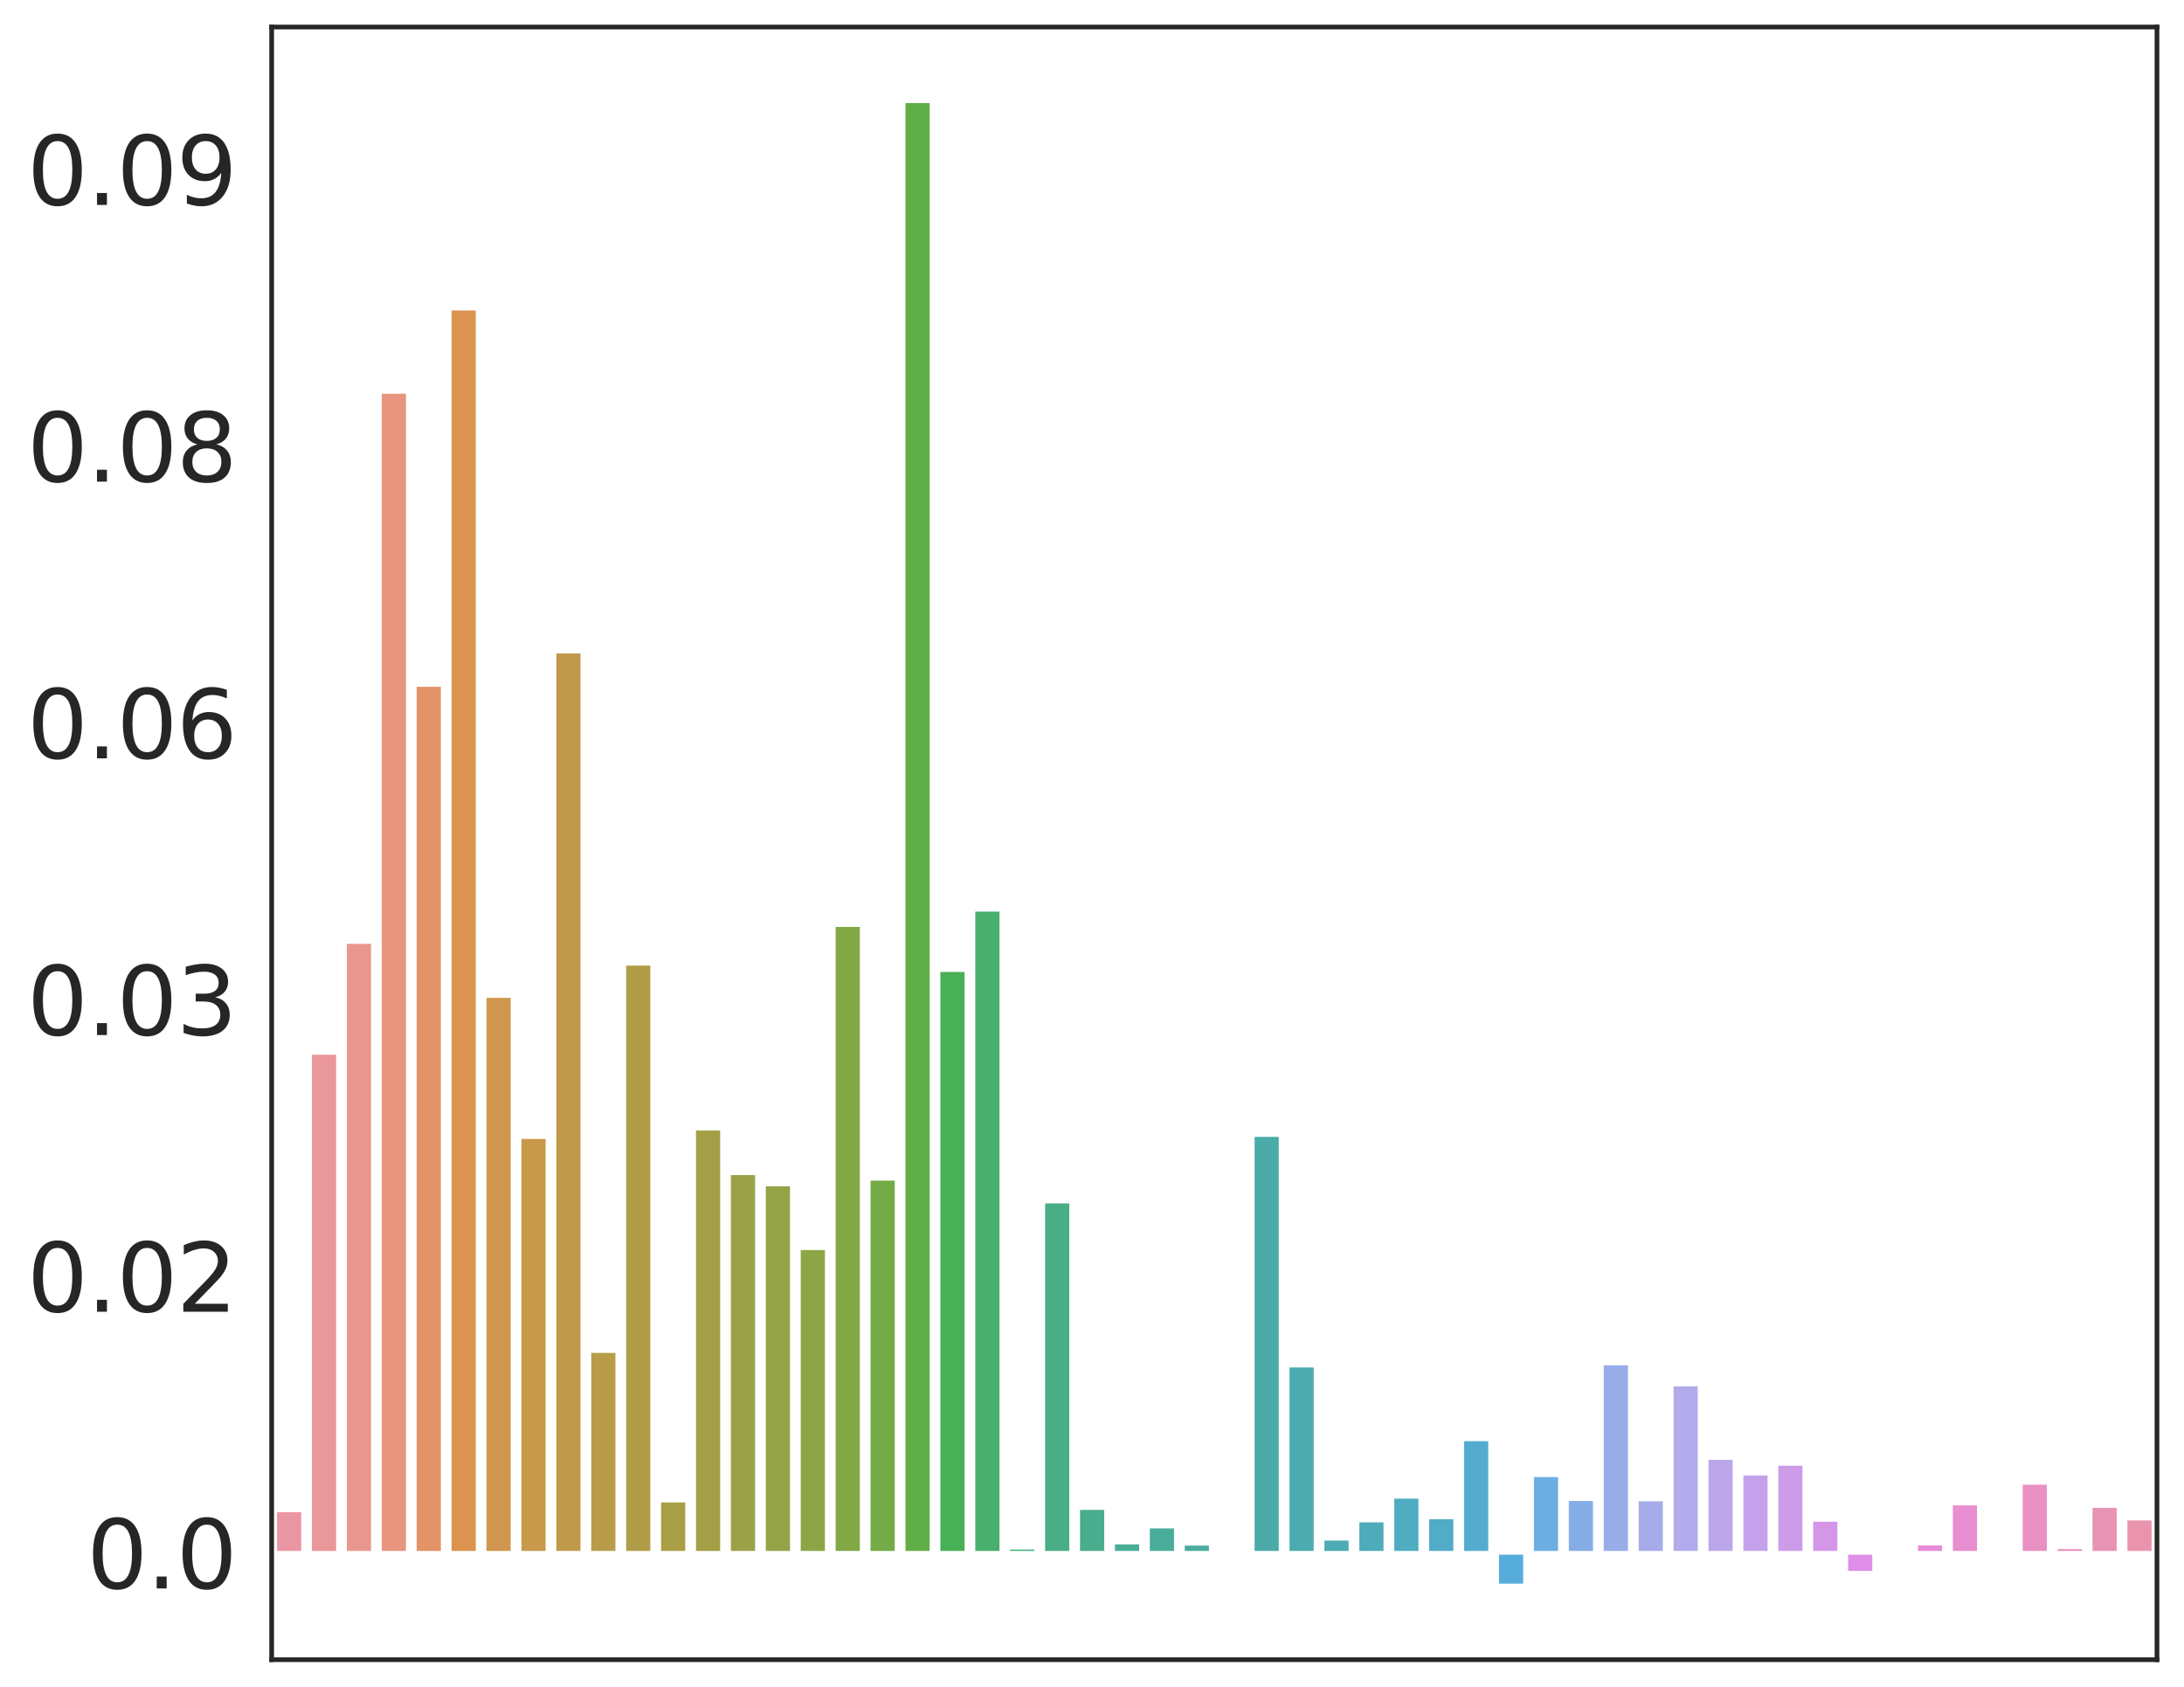 <?xml version="1.0" encoding="utf-8" standalone="no"?>
<!DOCTYPE svg PUBLIC "-//W3C//DTD SVG 1.1//EN"
  "http://www.w3.org/Graphics/SVG/1.1/DTD/svg11.dtd">
<svg xmlns:xlink="http://www.w3.org/1999/xlink" width="581.764pt" height="449.28pt" viewBox="0 0 581.764 449.28" xmlns="http://www.w3.org/2000/svg" version="1.1">
 <defs>
  <style type="text/css">*{stroke-linejoin: round; stroke-linecap: butt}</style>
 </defs>
 <g id="figure_1">
  <g id="patch_1">
   <path d="M 0 449.28 
L 581.764 449.28 
L 581.764 0 
L 0 0 
z
" style="fill: #ffffff"/>
  </g>
  <g id="axes_1">
   <g id="patch_2">
    <path d="M 72.364 442.08 
L 574.564 442.08 
L 574.564 7.2 
L 72.364 7.2 
z
" style="fill: #ffffff"/>
   </g>
   <g id="matplotlib.axis_1">
    <g id="xtick_1"/>
    <g id="xtick_2"/>
    <g id="xtick_3"/>
    <g id="xtick_4"/>
    <g id="xtick_5"/>
    <g id="xtick_6"/>
    <g id="xtick_7"/>
    <g id="xtick_8"/>
    <g id="xtick_9"/>
    <g id="xtick_10"/>
    <g id="xtick_11"/>
    <g id="xtick_12"/>
    <g id="xtick_13"/>
    <g id="xtick_14"/>
    <g id="xtick_15"/>
    <g id="xtick_16"/>
    <g id="xtick_17"/>
    <g id="xtick_18"/>
    <g id="xtick_19"/>
    <g id="xtick_20"/>
    <g id="xtick_21"/>
    <g id="xtick_22"/>
    <g id="xtick_23"/>
    <g id="xtick_24"/>
    <g id="xtick_25"/>
    <g id="xtick_26"/>
    <g id="xtick_27"/>
    <g id="xtick_28"/>
    <g id="xtick_29"/>
    <g id="xtick_30"/>
    <g id="xtick_31"/>
    <g id="xtick_32"/>
    <g id="xtick_33"/>
    <g id="xtick_34"/>
    <g id="xtick_35"/>
    <g id="xtick_36"/>
    <g id="xtick_37"/>
    <g id="xtick_38"/>
    <g id="xtick_39"/>
    <g id="xtick_40"/>
    <g id="xtick_41"/>
    <g id="xtick_42"/>
    <g id="xtick_43"/>
    <g id="xtick_44"/>
    <g id="xtick_45"/>
    <g id="xtick_46"/>
    <g id="xtick_47"/>
    <g id="xtick_48"/>
    <g id="xtick_49"/>
    <g id="xtick_50"/>
    <g id="xtick_51"/>
    <g id="xtick_52"/>
    <g id="xtick_53"/>
    <g id="xtick_54"/>
   </g>
   <g id="matplotlib.axis_2">
    <g id="ytick_1">
     <g id="text_1">
      <!-- 0.0 -->
      <g style="fill: #262626" transform="translate(23.106 423.105)scale(0.25 -0.25)">
       <defs>
        <path id="DejaVuSans-30" d="M 2034 4250 
Q 1547 4250 1301 3770 
Q 1056 3291 1056 2328 
Q 1056 1369 1301 889 
Q 1547 409 2034 409 
Q 2525 409 2770 889 
Q 3016 1369 3016 2328 
Q 3016 3291 2770 3770 
Q 2525 4250 2034 4250 
z
M 2034 4750 
Q 2819 4750 3233 4129 
Q 3647 3509 3647 2328 
Q 3647 1150 3233 529 
Q 2819 -91 2034 -91 
Q 1250 -91 836 529 
Q 422 1150 422 2328 
Q 422 3509 836 4129 
Q 1250 4750 2034 4750 
z
" transform="scale(0.016)"/>
        <path id="DejaVuSans-2e" d="M 684 794 
L 1344 794 
L 1344 0 
L 684 0 
L 684 794 
z
" transform="scale(0.016)"/>
       </defs>
       <use xlink:href="#DejaVuSans-30"/>
       <use xlink:href="#DejaVuSans-2e" x="63.623"/>
       <use xlink:href="#DejaVuSans-30" x="95.41"/>
      </g>
     </g>
    </g>
    <g id="ytick_2">
     <g id="text_2">
      <!-- 0.02 -->
      <g style="fill: #262626" transform="translate(7.2 349.401)scale(0.25 -0.25)">
       <defs>
        <path id="DejaVuSans-32" d="M 1228 531 
L 3431 531 
L 3431 0 
L 469 0 
L 469 531 
Q 828 903 1448 1529 
Q 2069 2156 2228 2338 
Q 2531 2678 2651 2914 
Q 2772 3150 2772 3378 
Q 2772 3750 2511 3984 
Q 2250 4219 1831 4219 
Q 1534 4219 1204 4116 
Q 875 4013 500 3803 
L 500 4441 
Q 881 4594 1212 4672 
Q 1544 4750 1819 4750 
Q 2544 4750 2975 4387 
Q 3406 4025 3406 3419 
Q 3406 3131 3298 2873 
Q 3191 2616 2906 2266 
Q 2828 2175 2409 1742 
Q 1991 1309 1228 531 
z
" transform="scale(0.016)"/>
       </defs>
       <use xlink:href="#DejaVuSans-30"/>
       <use xlink:href="#DejaVuSans-2e" x="63.623"/>
       <use xlink:href="#DejaVuSans-30" x="95.41"/>
       <use xlink:href="#DejaVuSans-32" x="159.033"/>
      </g>
     </g>
    </g>
    <g id="ytick_3">
     <g id="text_3">
      <!-- 0.03 -->
      <g style="fill: #262626" transform="translate(7.2 275.697)scale(0.25 -0.25)">
       <defs>
        <path id="DejaVuSans-33" d="M 2597 2516 
Q 3050 2419 3304 2112 
Q 3559 1806 3559 1356 
Q 3559 666 3084 287 
Q 2609 -91 1734 -91 
Q 1441 -91 1130 -33 
Q 819 25 488 141 
L 488 750 
Q 750 597 1062 519 
Q 1375 441 1716 441 
Q 2309 441 2620 675 
Q 2931 909 2931 1356 
Q 2931 1769 2642 2001 
Q 2353 2234 1838 2234 
L 1294 2234 
L 1294 2753 
L 1863 2753 
Q 2328 2753 2575 2939 
Q 2822 3125 2822 3475 
Q 2822 3834 2567 4026 
Q 2313 4219 1838 4219 
Q 1578 4219 1281 4162 
Q 984 4106 628 3988 
L 628 4550 
Q 988 4650 1302 4700 
Q 1616 4750 1894 4750 
Q 2613 4750 3031 4423 
Q 3450 4097 3450 3541 
Q 3450 3153 3228 2886 
Q 3006 2619 2597 2516 
z
" transform="scale(0.016)"/>
       </defs>
       <use xlink:href="#DejaVuSans-30"/>
       <use xlink:href="#DejaVuSans-2e" x="63.623"/>
       <use xlink:href="#DejaVuSans-30" x="95.41"/>
       <use xlink:href="#DejaVuSans-33" x="159.033"/>
      </g>
     </g>
    </g>
    <g id="ytick_4">
     <g id="text_4">
      <!-- 0.06 -->
      <g style="fill: #262626" transform="translate(7.2 201.992)scale(0.25 -0.25)">
       <defs>
        <path id="DejaVuSans-36" d="M 2113 2584 
Q 1688 2584 1439 2293 
Q 1191 2003 1191 1497 
Q 1191 994 1439 701 
Q 1688 409 2113 409 
Q 2538 409 2786 701 
Q 3034 994 3034 1497 
Q 3034 2003 2786 2293 
Q 2538 2584 2113 2584 
z
M 3366 4563 
L 3366 3988 
Q 3128 4100 2886 4159 
Q 2644 4219 2406 4219 
Q 1781 4219 1451 3797 
Q 1122 3375 1075 2522 
Q 1259 2794 1537 2939 
Q 1816 3084 2150 3084 
Q 2853 3084 3261 2657 
Q 3669 2231 3669 1497 
Q 3669 778 3244 343 
Q 2819 -91 2113 -91 
Q 1303 -91 875 529 
Q 447 1150 447 2328 
Q 447 3434 972 4092 
Q 1497 4750 2381 4750 
Q 2619 4750 2861 4703 
Q 3103 4656 3366 4563 
z
" transform="scale(0.016)"/>
       </defs>
       <use xlink:href="#DejaVuSans-30"/>
       <use xlink:href="#DejaVuSans-2e" x="63.623"/>
       <use xlink:href="#DejaVuSans-30" x="95.41"/>
       <use xlink:href="#DejaVuSans-36" x="159.033"/>
      </g>
     </g>
    </g>
    <g id="ytick_5">
     <g id="text_5">
      <!-- 0.08 -->
      <g style="fill: #262626" transform="translate(7.2 128.288)scale(0.25 -0.25)">
       <defs>
        <path id="DejaVuSans-38" d="M 2034 2216 
Q 1584 2216 1326 1975 
Q 1069 1734 1069 1313 
Q 1069 891 1326 650 
Q 1584 409 2034 409 
Q 2484 409 2743 651 
Q 3003 894 3003 1313 
Q 3003 1734 2745 1975 
Q 2488 2216 2034 2216 
z
M 1403 2484 
Q 997 2584 770 2862 
Q 544 3141 544 3541 
Q 544 4100 942 4425 
Q 1341 4750 2034 4750 
Q 2731 4750 3128 4425 
Q 3525 4100 3525 3541 
Q 3525 3141 3298 2862 
Q 3072 2584 2669 2484 
Q 3125 2378 3379 2068 
Q 3634 1759 3634 1313 
Q 3634 634 3220 271 
Q 2806 -91 2034 -91 
Q 1263 -91 848 271 
Q 434 634 434 1313 
Q 434 1759 690 2068 
Q 947 2378 1403 2484 
z
M 1172 3481 
Q 1172 3119 1398 2916 
Q 1625 2713 2034 2713 
Q 2441 2713 2670 2916 
Q 2900 3119 2900 3481 
Q 2900 3844 2670 4047 
Q 2441 4250 2034 4250 
Q 1625 4250 1398 4047 
Q 1172 3844 1172 3481 
z
" transform="scale(0.016)"/>
       </defs>
       <use xlink:href="#DejaVuSans-30"/>
       <use xlink:href="#DejaVuSans-2e" x="63.623"/>
       <use xlink:href="#DejaVuSans-30" x="95.41"/>
       <use xlink:href="#DejaVuSans-38" x="159.033"/>
      </g>
     </g>
    </g>
    <g id="ytick_6">
     <g id="text_6">
      <!-- 0.09 -->
      <g style="fill: #262626" transform="translate(7.2 54.584)scale(0.25 -0.25)">
       <defs>
        <path id="DejaVuSans-39" d="M 703 97 
L 703 672 
Q 941 559 1184 500 
Q 1428 441 1663 441 
Q 2288 441 2617 861 
Q 2947 1281 2994 2138 
Q 2813 1869 2534 1725 
Q 2256 1581 1919 1581 
Q 1219 1581 811 2004 
Q 403 2428 403 3163 
Q 403 3881 828 4315 
Q 1253 4750 1959 4750 
Q 2769 4750 3195 4129 
Q 3622 3509 3622 2328 
Q 3622 1225 3098 567 
Q 2575 -91 1691 -91 
Q 1453 -91 1209 -44 
Q 966 3 703 97 
z
M 1959 2075 
Q 2384 2075 2632 2365 
Q 2881 2656 2881 3163 
Q 2881 3666 2632 3958 
Q 2384 4250 1959 4250 
Q 1534 4250 1286 3958 
Q 1038 3666 1038 3163 
Q 1038 2656 1286 2365 
Q 1534 2075 1959 2075 
z
" transform="scale(0.016)"/>
       </defs>
       <use xlink:href="#DejaVuSans-30"/>
       <use xlink:href="#DejaVuSans-2e" x="63.623"/>
       <use xlink:href="#DejaVuSans-30" x="95.41"/>
       <use xlink:href="#DejaVuSans-39" x="159.033"/>
      </g>
     </g>
    </g>
   </g>
   <g id="patch_3">
    <path d="M 73.294 413.607 
L 80.734 413.607 
L 80.734 402.287 
L 73.294 402.287 
z
" clip-path="url(#p28ba9042a1)" style="fill: #ea96a3; stroke: #ffffff; stroke-linejoin: miter"/>
   </g>
   <g id="patch_4">
    <path d="M 82.594 413.607 
L 90.034 413.607 
L 90.034 280.437 
L 82.594 280.437 
z
" clip-path="url(#p28ba9042a1)" style="fill: #ea979a; stroke: #ffffff; stroke-linejoin: miter"/>
   </g>
   <g id="patch_5">
    <path d="M 91.894 413.607 
L 99.334 413.607 
L 99.334 250.902 
L 91.894 250.902 
z
" clip-path="url(#p28ba9042a1)" style="fill: #e9978e; stroke: #ffffff; stroke-linejoin: miter"/>
   </g>
   <g id="patch_6">
    <path d="M 101.194 413.607 
L 108.634 413.607 
L 108.634 104.375 
L 101.194 104.375 
z
" clip-path="url(#p28ba9042a1)" style="fill: #e7957e; stroke: #ffffff; stroke-linejoin: miter"/>
   </g>
   <g id="patch_7">
    <path d="M 110.494 413.607 
L 117.934 413.607 
L 117.934 182.434 
L 110.494 182.434 
z
" clip-path="url(#p28ba9042a1)" style="fill: #e39366; stroke: #ffffff; stroke-linejoin: miter"/>
   </g>
   <g id="patch_8">
    <path d="M 119.794 413.607 
L 127.234 413.607 
L 127.234 82.199 
L 119.794 82.199 
z
" clip-path="url(#p28ba9042a1)" style="fill: #db934e; stroke: #ffffff; stroke-linejoin: miter"/>
   </g>
   <g id="patch_9">
    <path d="M 129.094 413.607 
L 136.534 413.607 
L 136.534 265.289 
L 129.094 265.289 
z
" clip-path="url(#p28ba9042a1)" style="fill: #d1964d; stroke: #ffffff; stroke-linejoin: miter"/>
   </g>
   <g id="patch_10">
    <path d="M 138.394 413.607 
L 145.834 413.607 
L 145.834 302.865 
L 138.394 302.865 
z
" clip-path="url(#p28ba9042a1)" style="fill: #c8984b; stroke: #ffffff; stroke-linejoin: miter"/>
   </g>
   <g id="patch_11">
    <path d="M 147.694 413.607 
L 155.134 413.607 
L 155.134 173.542 
L 147.694 173.542 
z
" clip-path="url(#p28ba9042a1)" style="fill: #c09a4a; stroke: #ffffff; stroke-linejoin: miter"/>
   </g>
   <g id="patch_12">
    <path d="M 156.994 413.607 
L 164.434 413.607 
L 164.434 359.862 
L 156.994 359.862 
z
" clip-path="url(#p28ba9042a1)" style="fill: #b89c49; stroke: #ffffff; stroke-linejoin: miter"/>
   </g>
   <g id="patch_13">
    <path d="M 166.294 413.607 
L 173.734 413.607 
L 173.734 256.698 
L 166.294 256.698 
z
" clip-path="url(#p28ba9042a1)" style="fill: #b19d48; stroke: #ffffff; stroke-linejoin: miter"/>
   </g>
   <g id="patch_14">
    <path d="M 175.594 413.607 
L 183.034 413.607 
L 183.034 399.688 
L 175.594 399.688 
z
" clip-path="url(#p28ba9042a1)" style="fill: #aa9e47; stroke: #ffffff; stroke-linejoin: miter"/>
   </g>
   <g id="patch_15">
    <path d="M 184.894 413.607 
L 192.334 413.607 
L 192.334 300.629 
L 184.894 300.629 
z
" clip-path="url(#p28ba9042a1)" style="fill: #a29f46; stroke: #ffffff; stroke-linejoin: miter"/>
   </g>
   <g id="patch_16">
    <path d="M 194.194 413.607 
L 201.634 413.607 
L 201.634 312.5 
L 194.194 312.5 
z
" clip-path="url(#p28ba9042a1)" style="fill: #9ba146; stroke: #ffffff; stroke-linejoin: miter"/>
   </g>
   <g id="patch_17">
    <path d="M 203.494 413.607 
L 210.934 413.607 
L 210.934 315.49 
L 203.494 315.49 
z
" clip-path="url(#p28ba9042a1)" style="fill: #94a346; stroke: #ffffff; stroke-linejoin: miter"/>
   </g>
   <g id="patch_18">
    <path d="M 212.794 413.607 
L 220.234 413.607 
L 220.234 332.469 
L 212.794 332.469 
z
" clip-path="url(#p28ba9042a1)" style="fill: #8ca646; stroke: #ffffff; stroke-linejoin: miter"/>
   </g>
   <g id="patch_19">
    <path d="M 222.094 413.607 
L 229.534 413.607 
L 229.534 246.401 
L 222.094 246.401 
z
" clip-path="url(#p28ba9042a1)" style="fill: #82a846; stroke: #ffffff; stroke-linejoin: miter"/>
   </g>
   <g id="patch_20">
    <path d="M 231.394 413.607 
L 238.834 413.607 
L 238.834 313.985 
L 231.394 313.985 
z
" clip-path="url(#p28ba9042a1)" style="fill: #74ab47; stroke: #ffffff; stroke-linejoin: miter"/>
   </g>
   <g id="patch_21">
    <path d="M 240.694 413.607 
L 248.134 413.607 
L 248.134 26.967 
L 240.694 26.967 
z
" clip-path="url(#p28ba9042a1)" style="fill: #60ae47; stroke: #ffffff; stroke-linejoin: miter"/>
   </g>
   <g id="patch_22">
    <path d="M 249.994 413.607 
L 257.434 413.607 
L 257.434 258.385 
L 249.994 258.385 
z
" clip-path="url(#p28ba9042a1)" style="fill: #48b056; stroke: #ffffff; stroke-linejoin: miter"/>
   </g>
   <g id="patch_23">
    <path d="M 259.294 413.607 
L 266.734 413.607 
L 266.734 242.316 
L 259.294 242.316 
z
" clip-path="url(#p28ba9042a1)" style="fill: #48af6e; stroke: #ffffff; stroke-linejoin: miter"/>
   </g>
   <g id="patch_24">
    <path d="M 268.594 413.607 
L 276.034 413.607 
L 276.034 412.235 
L 268.594 412.235 
z
" clip-path="url(#p28ba9042a1)" style="fill: #49af7c; stroke: #ffffff; stroke-linejoin: miter"/>
   </g>
   <g id="patch_25">
    <path d="M 277.894 413.607 
L 285.334 413.607 
L 285.334 320.051 
L 277.894 320.051 
z
" clip-path="url(#p28ba9042a1)" style="fill: #49ae86; stroke: #ffffff; stroke-linejoin: miter"/>
   </g>
   <g id="patch_26">
    <path d="M 287.194 413.607 
L 294.634 413.607 
L 294.634 401.673 
L 287.194 401.673 
z
" clip-path="url(#p28ba9042a1)" style="fill: #4aad8e; stroke: #ffffff; stroke-linejoin: miter"/>
   </g>
   <g id="patch_27">
    <path d="M 296.494 413.607 
L 303.934 413.607 
L 303.934 410.857 
L 296.494 410.857 
z
" clip-path="url(#p28ba9042a1)" style="fill: #4aad95; stroke: #ffffff; stroke-linejoin: miter"/>
   </g>
   <g id="patch_28">
    <path d="M 305.794 413.607 
L 313.234 413.607 
L 313.234 406.606 
L 305.794 406.606 
z
" clip-path="url(#p28ba9042a1)" style="fill: #4aac9a; stroke: #ffffff; stroke-linejoin: miter"/>
   </g>
   <g id="patch_29">
    <path d="M 315.094 413.607 
L 322.534 413.607 
L 322.534 411.18 
L 315.094 411.18 
z
" clip-path="url(#p28ba9042a1)" style="fill: #4bac9f; stroke: #ffffff; stroke-linejoin: miter"/>
   </g>
   <g id="patch_30">
    <path d="M 324.394 413.607 
L 331.834 413.607 
L 331.834 413.706 
L 324.394 413.706 
z
" clip-path="url(#p28ba9042a1)" style="fill: #4baba4; stroke: #ffffff; stroke-linejoin: miter"/>
   </g>
   <g id="patch_31">
    <path d="M 333.694 413.607 
L 341.134 413.607 
L 341.134 302.325 
L 333.694 302.325 
z
" clip-path="url(#p28ba9042a1)" style="fill: #4baba9; stroke: #ffffff; stroke-linejoin: miter"/>
   </g>
   <g id="patch_32">
    <path d="M 342.994 413.607 
L 350.434 413.607 
L 350.434 363.739 
L 342.994 363.739 
z
" clip-path="url(#p28ba9042a1)" style="fill: #4cabae; stroke: #ffffff; stroke-linejoin: miter"/>
   </g>
   <g id="patch_33">
    <path d="M 352.294 413.607 
L 359.734 413.607 
L 359.734 409.857 
L 352.294 409.857 
z
" clip-path="url(#p28ba9042a1)" style="fill: #4dabb3; stroke: #ffffff; stroke-linejoin: miter"/>
   </g>
   <g id="patch_34">
    <path d="M 361.594 413.607 
L 369.034 413.607 
L 369.034 405 
L 361.594 405 
z
" clip-path="url(#p28ba9042a1)" style="fill: #4eabb9; stroke: #ffffff; stroke-linejoin: miter"/>
   </g>
   <g id="patch_35">
    <path d="M 370.894 413.607 
L 378.334 413.607 
L 378.334 398.687 
L 370.894 398.687 
z
" clip-path="url(#p28ba9042a1)" style="fill: #50acc0; stroke: #ffffff; stroke-linejoin: miter"/>
   </g>
   <g id="patch_36">
    <path d="M 380.194 413.607 
L 387.634 413.607 
L 387.634 404.178 
L 380.194 404.178 
z
" clip-path="url(#p28ba9042a1)" style="fill: #51acc7; stroke: #ffffff; stroke-linejoin: miter"/>
   </g>
   <g id="patch_37">
    <path d="M 389.494 413.607 
L 396.934 413.607 
L 396.934 383.373 
L 389.494 383.373 
z
" clip-path="url(#p28ba9042a1)" style="fill: #53acd0; stroke: #ffffff; stroke-linejoin: miter"/>
   </g>
   <g id="patch_38">
    <path d="M 398.794 413.607 
L 406.234 413.607 
L 406.234 422.313 
L 398.794 422.313 
z
" clip-path="url(#p28ba9042a1)" style="fill: #56acda; stroke: #ffffff; stroke-linejoin: miter"/>
   </g>
   <g id="patch_39">
    <path d="M 408.094 413.607 
L 415.534 413.607 
L 415.534 392.95 
L 408.094 392.95 
z
" clip-path="url(#p28ba9042a1)" style="fill: #6daee2; stroke: #ffffff; stroke-linejoin: miter"/>
   </g>
   <g id="patch_40">
    <path d="M 417.394 413.607 
L 424.834 413.607 
L 424.834 399.31 
L 417.394 399.31 
z
" clip-path="url(#p28ba9042a1)" style="fill: #85aee6; stroke: #ffffff; stroke-linejoin: miter"/>
   </g>
   <g id="patch_41">
    <path d="M 426.694 413.607 
L 434.134 413.607 
L 434.134 363.162 
L 426.694 363.162 
z
" clip-path="url(#p28ba9042a1)" style="fill: #97ade8; stroke: #ffffff; stroke-linejoin: miter"/>
   </g>
   <g id="patch_42">
    <path d="M 435.994 413.607 
L 443.434 413.607 
L 443.434 399.381 
L 435.994 399.381 
z
" clip-path="url(#p28ba9042a1)" style="fill: #a6acea; stroke: #ffffff; stroke-linejoin: miter"/>
   </g>
   <g id="patch_43">
    <path d="M 445.294 413.607 
L 452.734 413.607 
L 452.734 368.773 
L 445.294 368.773 
z
" clip-path="url(#p28ba9042a1)" style="fill: #b1aaeb; stroke: #ffffff; stroke-linejoin: miter"/>
   </g>
   <g id="patch_44">
    <path d="M 454.594 413.607 
L 462.034 413.607 
L 462.034 388.353 
L 454.594 388.353 
z
" clip-path="url(#p28ba9042a1)" style="fill: #bba6ea; stroke: #ffffff; stroke-linejoin: miter"/>
   </g>
   <g id="patch_45">
    <path d="M 463.894 413.607 
L 471.334 413.607 
L 471.334 392.509 
L 463.894 392.509 
z
" clip-path="url(#p28ba9042a1)" style="fill: #c4a1ea; stroke: #ffffff; stroke-linejoin: miter"/>
   </g>
   <g id="patch_46">
    <path d="M 473.194 413.607 
L 480.634 413.607 
L 480.634 389.911 
L 473.194 389.911 
z
" clip-path="url(#p28ba9042a1)" style="fill: #cc9ce9; stroke: #ffffff; stroke-linejoin: miter"/>
   </g>
   <g id="patch_47">
    <path d="M 482.494 413.607 
L 489.934 413.607 
L 489.934 404.834 
L 482.494 404.834 
z
" clip-path="url(#p28ba9042a1)" style="fill: #d596e8; stroke: #ffffff; stroke-linejoin: miter"/>
   </g>
   <g id="patch_48">
    <path d="M 491.794 413.607 
L 499.234 413.607 
L 499.234 418.933 
L 491.794 418.933 
z
" clip-path="url(#p28ba9042a1)" style="fill: #df8fe7; stroke: #ffffff; stroke-linejoin: miter"/>
   </g>
   <g id="patch_49">
    <path d="M 501.094 413.607 
L 508.534 413.607 
L 508.534 413.242 
L 501.094 413.242 
z
" clip-path="url(#p28ba9042a1)" style="fill: #e689e3; stroke: #ffffff; stroke-linejoin: miter"/>
   </g>
   <g id="patch_50">
    <path d="M 510.394 413.607 
L 517.834 413.607 
L 517.834 411.151 
L 510.394 411.151 
z
" clip-path="url(#p28ba9042a1)" style="fill: #e78cda; stroke: #ffffff; stroke-linejoin: miter"/>
   </g>
   <g id="patch_51">
    <path d="M 519.694 413.607 
L 527.134 413.607 
L 527.134 400.48 
L 519.694 400.48 
z
" clip-path="url(#p28ba9042a1)" style="fill: #e88ed1; stroke: #ffffff; stroke-linejoin: miter"/>
   </g>
   <g id="patch_52">
    <path d="M 528.994 413.607 
L 536.434 413.607 
L 536.434 413.031 
L 528.994 413.031 
z
" clip-path="url(#p28ba9042a1)" style="fill: #e88fc9; stroke: #ffffff; stroke-linejoin: miter"/>
   </g>
   <g id="patch_53">
    <path d="M 538.294 413.607 
L 545.734 413.607 
L 545.734 394.968 
L 538.294 394.968 
z
" clip-path="url(#p28ba9042a1)" style="fill: #e891c2; stroke: #ffffff; stroke-linejoin: miter"/>
   </g>
   <g id="patch_54">
    <path d="M 547.594 413.607 
L 555.034 413.607 
L 555.034 412.117 
L 547.594 412.117 
z
" clip-path="url(#p28ba9042a1)" style="fill: #e992bb; stroke: #ffffff; stroke-linejoin: miter"/>
   </g>
   <g id="patch_55">
    <path d="M 556.894 413.607 
L 564.334 413.607 
L 564.334 401.131 
L 556.894 401.131 
z
" clip-path="url(#p28ba9042a1)" style="fill: #e993b4; stroke: #ffffff; stroke-linejoin: miter"/>
   </g>
   <g id="patch_56">
    <path d="M 566.194 413.607 
L 573.634 413.607 
L 573.634 404.482 
L 566.194 404.482 
z
" clip-path="url(#p28ba9042a1)" style="fill: #e994ac; stroke: #ffffff; stroke-linejoin: miter"/>
   </g>
   <g id="line2d_1">
    <path clip-path="url(#p28ba9042a1)" style="fill: none; stroke: #424242; stroke-width: 2.7; stroke-linecap: round"/>
   </g>
   <g id="line2d_2">
    <path clip-path="url(#p28ba9042a1)" style="fill: none; stroke: #424242; stroke-width: 2.7; stroke-linecap: round"/>
   </g>
   <g id="line2d_3">
    <path clip-path="url(#p28ba9042a1)" style="fill: none; stroke: #424242; stroke-width: 2.7; stroke-linecap: round"/>
   </g>
   <g id="line2d_4">
    <path clip-path="url(#p28ba9042a1)" style="fill: none; stroke: #424242; stroke-width: 2.7; stroke-linecap: round"/>
   </g>
   <g id="line2d_5">
    <path clip-path="url(#p28ba9042a1)" style="fill: none; stroke: #424242; stroke-width: 2.7; stroke-linecap: round"/>
   </g>
   <g id="line2d_6">
    <path clip-path="url(#p28ba9042a1)" style="fill: none; stroke: #424242; stroke-width: 2.7; stroke-linecap: round"/>
   </g>
   <g id="line2d_7">
    <path clip-path="url(#p28ba9042a1)" style="fill: none; stroke: #424242; stroke-width: 2.7; stroke-linecap: round"/>
   </g>
   <g id="line2d_8">
    <path clip-path="url(#p28ba9042a1)" style="fill: none; stroke: #424242; stroke-width: 2.7; stroke-linecap: round"/>
   </g>
   <g id="line2d_9">
    <path clip-path="url(#p28ba9042a1)" style="fill: none; stroke: #424242; stroke-width: 2.7; stroke-linecap: round"/>
   </g>
   <g id="line2d_10">
    <path clip-path="url(#p28ba9042a1)" style="fill: none; stroke: #424242; stroke-width: 2.7; stroke-linecap: round"/>
   </g>
   <g id="line2d_11">
    <path clip-path="url(#p28ba9042a1)" style="fill: none; stroke: #424242; stroke-width: 2.7; stroke-linecap: round"/>
   </g>
   <g id="line2d_12">
    <path clip-path="url(#p28ba9042a1)" style="fill: none; stroke: #424242; stroke-width: 2.7; stroke-linecap: round"/>
   </g>
   <g id="line2d_13">
    <path clip-path="url(#p28ba9042a1)" style="fill: none; stroke: #424242; stroke-width: 2.7; stroke-linecap: round"/>
   </g>
   <g id="line2d_14">
    <path clip-path="url(#p28ba9042a1)" style="fill: none; stroke: #424242; stroke-width: 2.7; stroke-linecap: round"/>
   </g>
   <g id="line2d_15">
    <path clip-path="url(#p28ba9042a1)" style="fill: none; stroke: #424242; stroke-width: 2.7; stroke-linecap: round"/>
   </g>
   <g id="line2d_16">
    <path clip-path="url(#p28ba9042a1)" style="fill: none; stroke: #424242; stroke-width: 2.7; stroke-linecap: round"/>
   </g>
   <g id="line2d_17">
    <path clip-path="url(#p28ba9042a1)" style="fill: none; stroke: #424242; stroke-width: 2.7; stroke-linecap: round"/>
   </g>
   <g id="line2d_18">
    <path clip-path="url(#p28ba9042a1)" style="fill: none; stroke: #424242; stroke-width: 2.7; stroke-linecap: round"/>
   </g>
   <g id="line2d_19">
    <path clip-path="url(#p28ba9042a1)" style="fill: none; stroke: #424242; stroke-width: 2.7; stroke-linecap: round"/>
   </g>
   <g id="line2d_20">
    <path clip-path="url(#p28ba9042a1)" style="fill: none; stroke: #424242; stroke-width: 2.7; stroke-linecap: round"/>
   </g>
   <g id="line2d_21">
    <path clip-path="url(#p28ba9042a1)" style="fill: none; stroke: #424242; stroke-width: 2.7; stroke-linecap: round"/>
   </g>
   <g id="line2d_22">
    <path clip-path="url(#p28ba9042a1)" style="fill: none; stroke: #424242; stroke-width: 2.7; stroke-linecap: round"/>
   </g>
   <g id="line2d_23">
    <path clip-path="url(#p28ba9042a1)" style="fill: none; stroke: #424242; stroke-width: 2.7; stroke-linecap: round"/>
   </g>
   <g id="line2d_24">
    <path clip-path="url(#p28ba9042a1)" style="fill: none; stroke: #424242; stroke-width: 2.7; stroke-linecap: round"/>
   </g>
   <g id="line2d_25">
    <path clip-path="url(#p28ba9042a1)" style="fill: none; stroke: #424242; stroke-width: 2.7; stroke-linecap: round"/>
   </g>
   <g id="line2d_26">
    <path clip-path="url(#p28ba9042a1)" style="fill: none; stroke: #424242; stroke-width: 2.7; stroke-linecap: round"/>
   </g>
   <g id="line2d_27">
    <path clip-path="url(#p28ba9042a1)" style="fill: none; stroke: #424242; stroke-width: 2.7; stroke-linecap: round"/>
   </g>
   <g id="line2d_28">
    <path clip-path="url(#p28ba9042a1)" style="fill: none; stroke: #424242; stroke-width: 2.7; stroke-linecap: round"/>
   </g>
   <g id="line2d_29">
    <path clip-path="url(#p28ba9042a1)" style="fill: none; stroke: #424242; stroke-width: 2.7; stroke-linecap: round"/>
   </g>
   <g id="line2d_30">
    <path clip-path="url(#p28ba9042a1)" style="fill: none; stroke: #424242; stroke-width: 2.7; stroke-linecap: round"/>
   </g>
   <g id="line2d_31">
    <path clip-path="url(#p28ba9042a1)" style="fill: none; stroke: #424242; stroke-width: 2.7; stroke-linecap: round"/>
   </g>
   <g id="line2d_32">
    <path clip-path="url(#p28ba9042a1)" style="fill: none; stroke: #424242; stroke-width: 2.7; stroke-linecap: round"/>
   </g>
   <g id="line2d_33">
    <path clip-path="url(#p28ba9042a1)" style="fill: none; stroke: #424242; stroke-width: 2.7; stroke-linecap: round"/>
   </g>
   <g id="line2d_34">
    <path clip-path="url(#p28ba9042a1)" style="fill: none; stroke: #424242; stroke-width: 2.7; stroke-linecap: round"/>
   </g>
   <g id="line2d_35">
    <path clip-path="url(#p28ba9042a1)" style="fill: none; stroke: #424242; stroke-width: 2.7; stroke-linecap: round"/>
   </g>
   <g id="line2d_36">
    <path clip-path="url(#p28ba9042a1)" style="fill: none; stroke: #424242; stroke-width: 2.7; stroke-linecap: round"/>
   </g>
   <g id="line2d_37">
    <path clip-path="url(#p28ba9042a1)" style="fill: none; stroke: #424242; stroke-width: 2.7; stroke-linecap: round"/>
   </g>
   <g id="line2d_38">
    <path clip-path="url(#p28ba9042a1)" style="fill: none; stroke: #424242; stroke-width: 2.7; stroke-linecap: round"/>
   </g>
   <g id="line2d_39">
    <path clip-path="url(#p28ba9042a1)" style="fill: none; stroke: #424242; stroke-width: 2.7; stroke-linecap: round"/>
   </g>
   <g id="line2d_40">
    <path clip-path="url(#p28ba9042a1)" style="fill: none; stroke: #424242; stroke-width: 2.7; stroke-linecap: round"/>
   </g>
   <g id="line2d_41">
    <path clip-path="url(#p28ba9042a1)" style="fill: none; stroke: #424242; stroke-width: 2.7; stroke-linecap: round"/>
   </g>
   <g id="line2d_42">
    <path clip-path="url(#p28ba9042a1)" style="fill: none; stroke: #424242; stroke-width: 2.7; stroke-linecap: round"/>
   </g>
   <g id="line2d_43">
    <path clip-path="url(#p28ba9042a1)" style="fill: none; stroke: #424242; stroke-width: 2.7; stroke-linecap: round"/>
   </g>
   <g id="line2d_44">
    <path clip-path="url(#p28ba9042a1)" style="fill: none; stroke: #424242; stroke-width: 2.7; stroke-linecap: round"/>
   </g>
   <g id="line2d_45">
    <path clip-path="url(#p28ba9042a1)" style="fill: none; stroke: #424242; stroke-width: 2.7; stroke-linecap: round"/>
   </g>
   <g id="line2d_46">
    <path clip-path="url(#p28ba9042a1)" style="fill: none; stroke: #424242; stroke-width: 2.7; stroke-linecap: round"/>
   </g>
   <g id="line2d_47">
    <path clip-path="url(#p28ba9042a1)" style="fill: none; stroke: #424242; stroke-width: 2.7; stroke-linecap: round"/>
   </g>
   <g id="line2d_48">
    <path clip-path="url(#p28ba9042a1)" style="fill: none; stroke: #424242; stroke-width: 2.7; stroke-linecap: round"/>
   </g>
   <g id="line2d_49">
    <path clip-path="url(#p28ba9042a1)" style="fill: none; stroke: #424242; stroke-width: 2.7; stroke-linecap: round"/>
   </g>
   <g id="line2d_50">
    <path clip-path="url(#p28ba9042a1)" style="fill: none; stroke: #424242; stroke-width: 2.7; stroke-linecap: round"/>
   </g>
   <g id="line2d_51">
    <path clip-path="url(#p28ba9042a1)" style="fill: none; stroke: #424242; stroke-width: 2.7; stroke-linecap: round"/>
   </g>
   <g id="line2d_52">
    <path clip-path="url(#p28ba9042a1)" style="fill: none; stroke: #424242; stroke-width: 2.7; stroke-linecap: round"/>
   </g>
   <g id="line2d_53">
    <path clip-path="url(#p28ba9042a1)" style="fill: none; stroke: #424242; stroke-width: 2.7; stroke-linecap: round"/>
   </g>
   <g id="line2d_54">
    <path clip-path="url(#p28ba9042a1)" style="fill: none; stroke: #424242; stroke-width: 2.7; stroke-linecap: round"/>
   </g>
   <g id="patch_57">
    <path d="M 72.364 442.08 
L 72.364 7.2 
" style="fill: none; stroke: #262626; stroke-width: 1.25; stroke-linejoin: miter; stroke-linecap: square"/>
   </g>
   <g id="patch_58">
    <path d="M 574.564 442.08 
L 574.564 7.2 
" style="fill: none; stroke: #262626; stroke-width: 1.25; stroke-linejoin: miter; stroke-linecap: square"/>
   </g>
   <g id="patch_59">
    <path d="M 72.364 442.08 
L 574.564 442.08 
" style="fill: none; stroke: #262626; stroke-width: 1.25; stroke-linejoin: miter; stroke-linecap: square"/>
   </g>
   <g id="patch_60">
    <path d="M 72.364 7.2 
L 574.564 7.2 
" style="fill: none; stroke: #262626; stroke-width: 1.25; stroke-linejoin: miter; stroke-linecap: square"/>
   </g>
  </g>
 </g>
 <defs>
  <clipPath id="p28ba9042a1">
   <rect x="72.364" y="7.2" width="502.2" height="434.88"/>
  </clipPath>
 </defs>
</svg>
